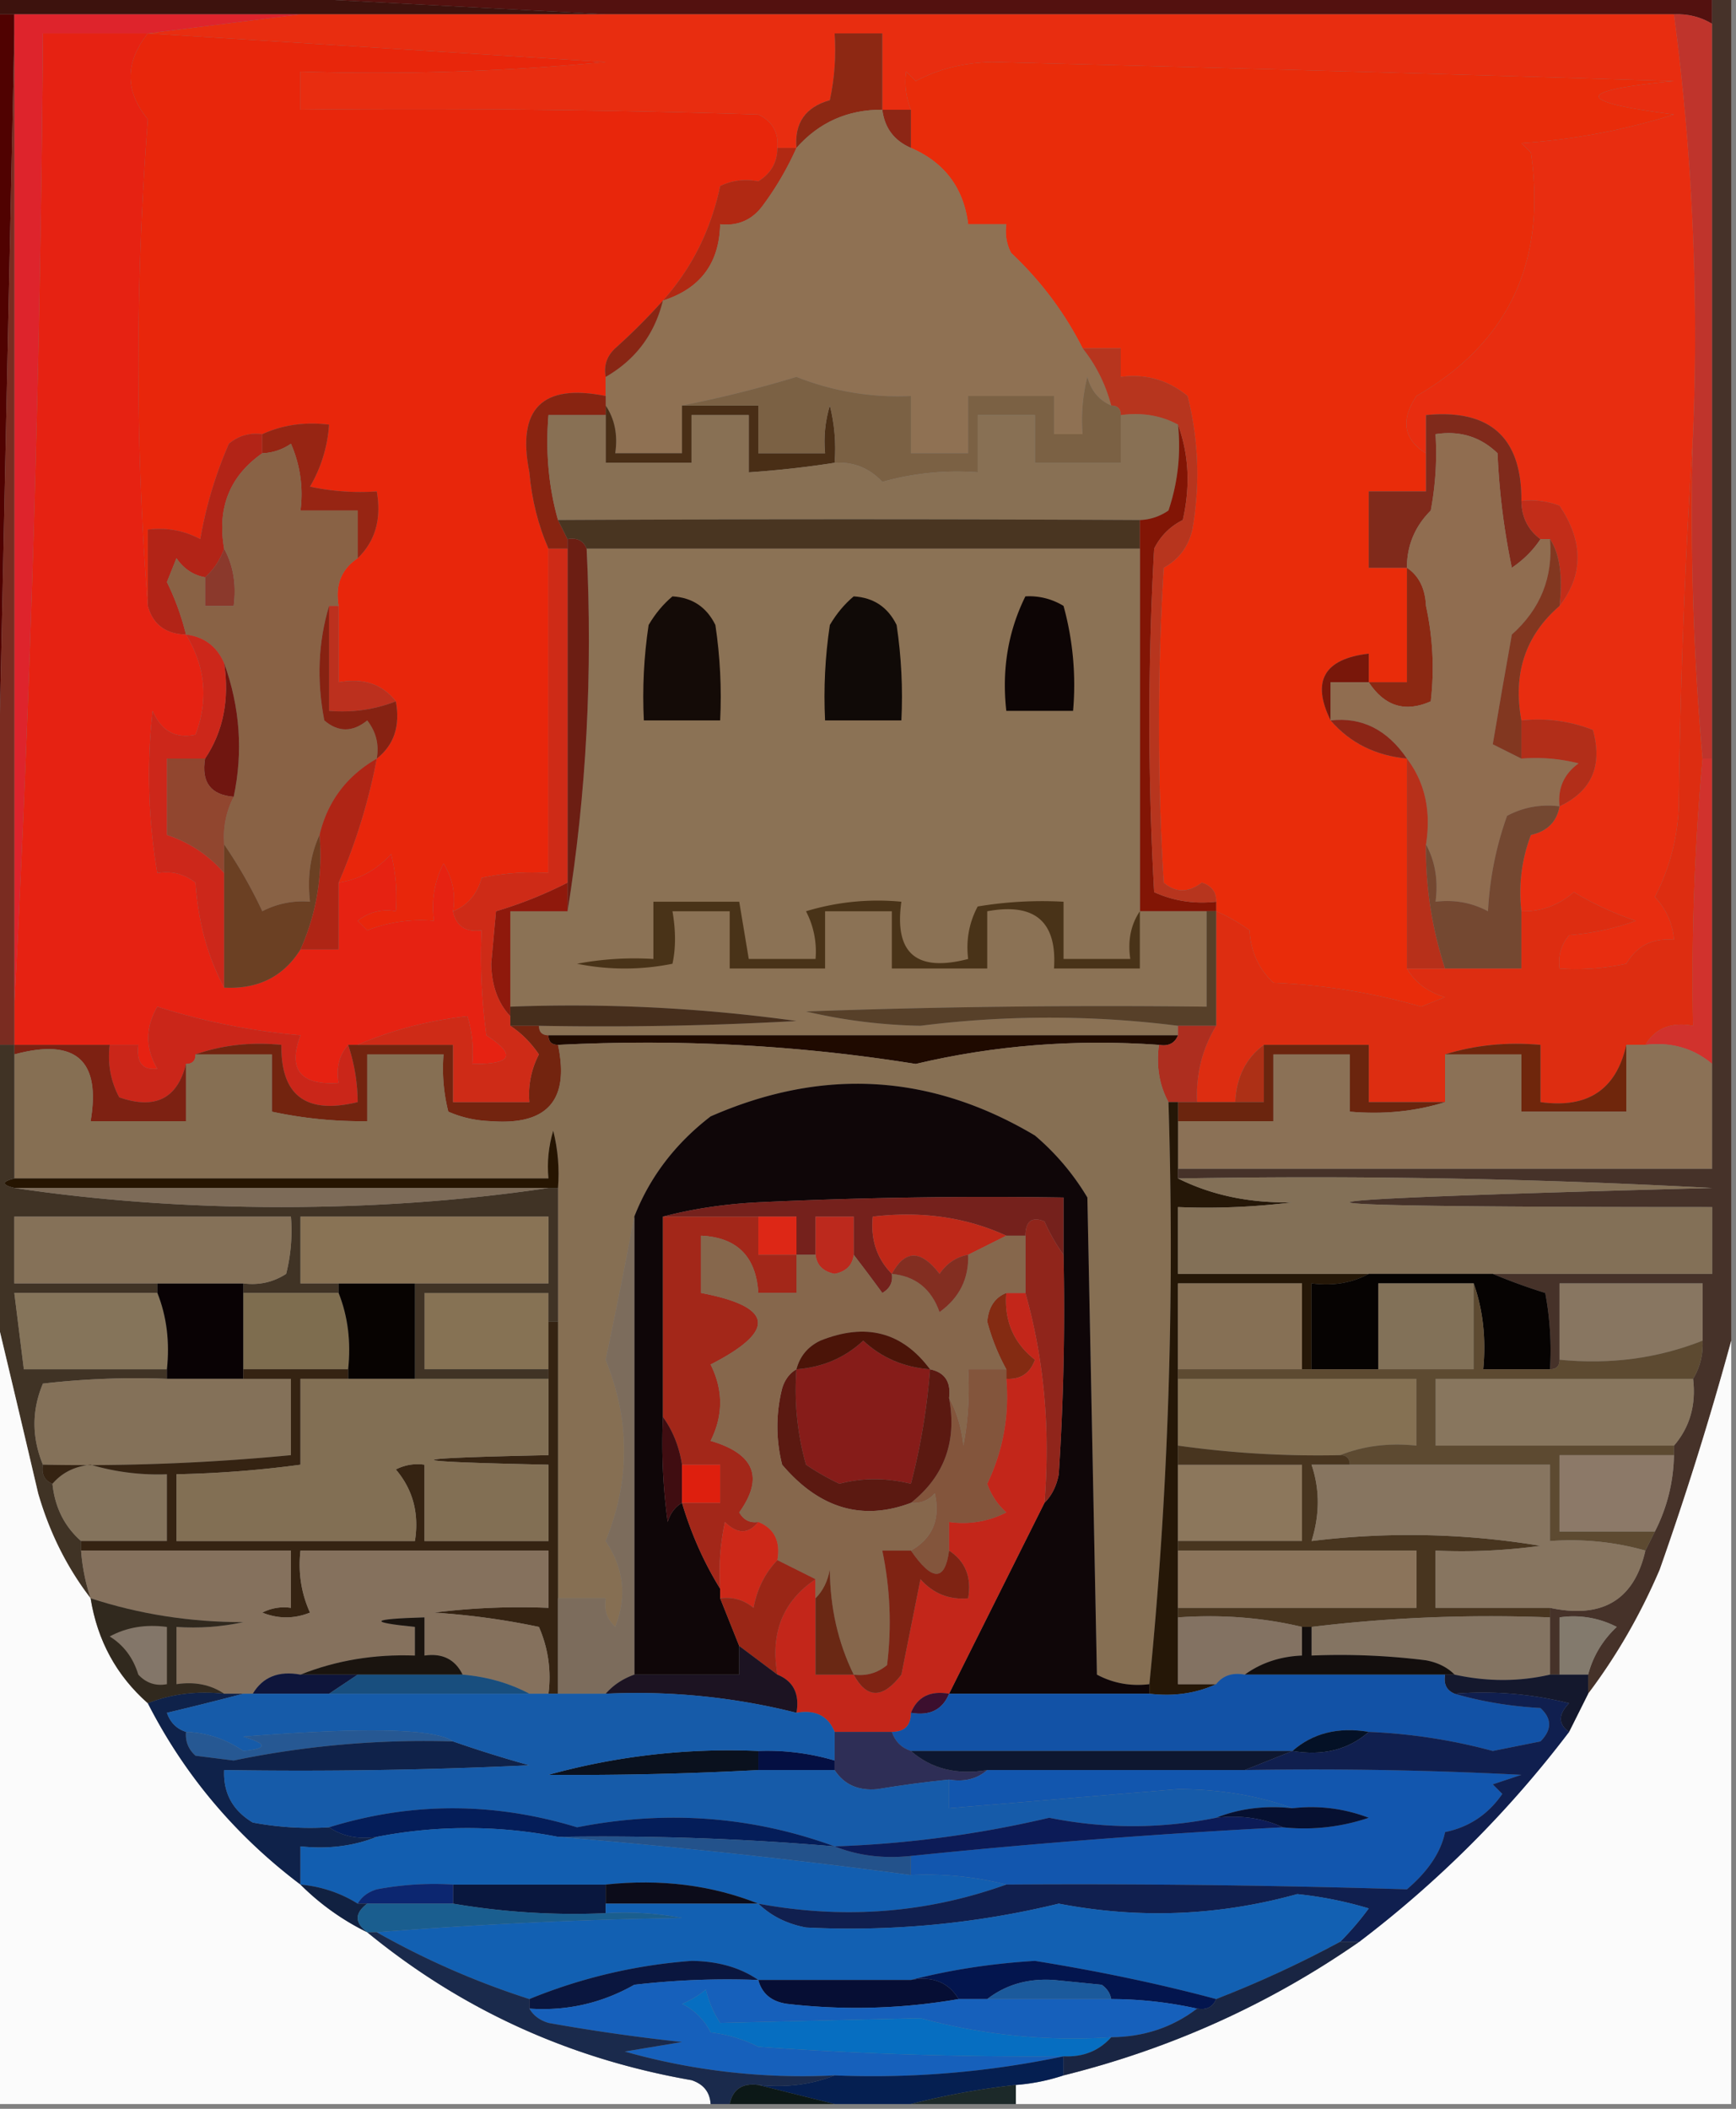 <svg xmlns="http://www.w3.org/2000/svg" width="182" height="221" style="shape-rendering:geometricPrecision;text-rendering:geometricPrecision;image-rendering:optimizeQuality;fill-rule:evenodd;clip-rule:evenodd"><rect width="100%" height="100%" fill="#808080" stroke="none"/><path style="opacity:1" fill="#53110f" d="M25.5-.5h154v3c-1.208-.734-2.541-1.067-4-1h-112l-38-2z"/><path style="opacity:1" fill="#3d120d" d="M-.5-.5h26l38 2h-64v-2z"/><path style="opacity:1" fill="#bf342c" d="M175.5 1.5c1.459-.067 2.792.266 4 1v77h-1c-.995-11.154-1.328-22.488-1-34 .595-14.84-.072-29.507-2-44z"/><path style="opacity:1" fill="#e92c0a" d="M149.5 47.5v4h-6v8h4v12h-4v-3c-4.691.544-6.024 2.877-4 7 2.027 2.347 4.694 3.68 8 4v22c.835 1.443 2.168 2.443 4 3l-2.5 1a65.16 65.16 0 0 0-15.5-2.5c-1.546-1.44-2.379-3.273-2.5-5.5a18.489 18.489 0 0 0-3.5-2v-1c.03-.997-.47-1.664-1.5-2-1.416 1.073-2.75 1.073-4 0-.667-11-.667-22 0-33 1.585-.876 2.585-2.21 3-4a33.225 33.225 0 0 0-.5-14c-2.023-1.673-4.356-2.34-7-2v-3h-4c-1.874-3.72-4.374-7.054-7.5-10a4.934 4.934 0 0 1-.5-3h-4c-.475-3.809-2.475-6.475-6-8v-4c-.528-1.347-.695-2.68-.5-4l1 1c2.383-1.266 5.05-1.932 8-2 23.833.589 47.666 1.255 71.5 2-10.511.994-10.511 2.16 0 3.5a68.4 68.4 0 0 1-16 3l1 1c1.655 11.43-2.345 19.93-12 25.5-1.685 2.548-1.352 4.548 1 6z"/><path style="opacity:1" fill="#e8260b" d="m15.5 3.5 48 3a256.876 256.876 0 0 1-32 1v4c16.004-.167 32.004 0 48 .5 1.473.71 2.14 1.876 2 3.5-.01 1.517-.677 2.684-2 3.5-1.45-.263-2.784-.096-4 .5-.97 4.607-2.97 8.607-6 12a64.014 64.014 0 0 1-5 5c-.886.825-1.219 1.825-1 3v2c-6.666-1.333-9.333 1.333-8 8 .247 2.85.913 5.516 2 8v34a24.939 24.939 0 0 0-7 .5c-.474 1.729-1.474 2.895-3 3.5.285-1.788-.048-3.455-1-5a9.864 9.864 0 0 0-1 6 15.42 15.42 0 0 0-7 1l-1-1c1.189-.929 2.522-1.262 4-1a18.436 18.436 0 0 0-.5-6c-1.488 1.66-3.321 2.66-5.5 3a62.038 62.038 0 0 0 4-13c1.808-1.418 2.475-3.418 2-6-1.418-1.808-3.418-2.475-6-2v-8c-.38-2.198.287-3.865 2-5 1.843-1.779 2.51-4.112 2-7a24.939 24.939 0 0 1-7-.5 14.826 14.826 0 0 0 2-6.5c-2.56-.302-4.893.032-7 1-1.322-.17-2.489.163-3.5 1a43.25 43.25 0 0 0-3 10c-1.7-.906-3.533-1.24-5.5-1v8c-1.325-16.872-1.325-33.872 0-51-2.42-2.943-2.42-5.943 0-9z"/><path style="opacity:1" fill="#e82d10" d="M31.5 1.5h144c1.928 14.493 2.595 29.16 2 44a752.525 752.525 0 0 0-1.5 39 22.356 22.356 0 0 1-2.5 9.5c1.207 1.3 1.874 2.8 2 4.5-2.216-.225-3.883.608-5 2.5-2.31.497-4.643.663-7 .5-.17-1.322.163-2.489 1-3.5 2.4-.186 4.734-.686 7-1.5a33.28 33.28 0 0 1-6.5-3c-1.597 1.385-3.43 2.051-5.5 2a16.874 16.874 0 0 1 1-8c1.713-.38 2.713-1.38 3-3 3.368-1.58 4.535-4.246 3.5-8-2.381-.935-4.881-1.268-7.5-1-.913-4.91.421-8.91 4-12 2.516-3.254 2.516-6.754 0-10.5a8.435 8.435 0 0 0-4-.5c.045-6.656-3.288-9.656-10-9v4c-2.352-1.452-2.685-3.452-1-6 9.655-5.57 13.655-14.07 12-25.5l-1-1a68.4 68.4 0 0 0 16-3c-10.511-1.34-10.511-2.506 0-3.5-23.834-.745-47.667-1.411-71.5-2-2.95.068-5.617.734-8 2l-1-1c-.195 1.32-.028 2.653.5 4h-3v-8h-5a24.939 24.939 0 0 1-.5 7c-2.556.72-3.723 2.386-3.5 5h-2c.14-1.624-.527-2.79-2-3.5-15.996-.5-31.996-.667-48-.5v-4a256.876 256.876 0 0 0 32-1l-48-3 16-2z"/><path style="opacity:1" fill="#8d2813" d="M92.5 11.5c-3.624-.018-6.624 1.316-9 4-.223-2.614.944-4.28 3.5-5 .497-2.31.663-4.643.5-7h5v8z"/><path style="opacity:1" fill="#8d2615" d="M92.5 11.5h3v4c-1.762-.762-2.762-2.096-3-4z"/><path style="opacity:1" fill="#b12913" d="M81.5 15.5h2a31.904 31.904 0 0 1-3.5 6c-1.11 1.537-2.61 2.203-4.5 2-.088 4.09-2.088 6.756-6 8 3.03-3.393 5.03-7.393 6-12 1.216-.596 2.55-.763 4-.5 1.323-.816 1.99-1.983 2-3.5z"/><path style="opacity:1" fill="#500201" d="M-.5 1.5h2v2l-2 95v-97z"/><path style="opacity:1" fill="#8f7153" d="M92.5 11.5c.238 1.904 1.238 3.238 3 4 3.525 1.525 5.525 4.191 6 8h4a4.934 4.934 0 0 0 .5 3c3.126 2.946 5.626 6.28 7.5 10 1.404 1.755 2.404 3.755 3 6-1.29-.558-2.123-1.558-2.5-3a18.452 18.452 0 0 0-.5 6h-3v-4h-9v6h-6v-6a28.689 28.689 0 0 1-12-2 121.566 121.566 0 0 1-12 3v5h-7c.284-1.915-.049-3.581-1-5v-3c3.13-1.8 5.13-4.466 6-8 3.912-1.244 5.912-3.91 6-8 1.89.203 3.39-.463 4.5-2a31.904 31.904 0 0 0 3.5-6c2.376-2.684 5.376-4.018 9-4z"/><path style="opacity:1" fill="#892614" d="M69.5 31.5c-.87 3.534-2.87 6.2-6 8-.219-1.175.114-2.175 1-3a64.014 64.014 0 0 0 5-5z"/><path style="opacity:1" fill="#492e16" d="M63.5 42.5c.951 1.419 1.284 3.085 1 5h7v-5h8v5h7c-.16-1.7.007-3.366.5-5 .496 1.973.662 3.973.5 6-2.982.463-5.982.796-9 1v-6h-6v5h-9v-6z"/><path style="opacity:1" fill="#de242c" d="M1.5 1.5h30l-16 2h-11c-.25 34.34-1.25 68.34-3 102V1.5z"/><path style="opacity:1" fill="#882411" d="M63.5 41.5v2h-6c-.315 3.871.018 7.538 1 11l1 2v1h-2c-1.087-2.484-1.753-5.15-2-8-1.333-6.667 1.334-9.333 8-8z"/><path style="opacity:1" fill="#7b6144" d="M116.5 42.5c.667 0 1 .333 1 1v5h-9v-5h-6v6a28.818 28.818 0 0 0-10 1c-1.35-1.45-3.016-2.117-5-2a18.436 18.436 0 0 0-.5-6c-.493 1.634-.66 3.3-.5 5h-7v-5h-8a121.566 121.566 0 0 0 12-3 28.689 28.689 0 0 0 12 2v6h6v-6h9v4h3a18.452 18.452 0 0 1 .5-6c.377 1.442 1.21 2.442 2.5 3z"/><path style="opacity:1" fill="#972513" d="M37.5 58.5v-5h-6a13.117 13.117 0 0 0-1-7 5.576 5.576 0 0 1-3 1v-2c2.107-.968 4.44-1.302 7-1a14.826 14.826 0 0 1-2 6.5c2.31.497 4.643.663 7 .5.51 2.888-.157 5.221-2 7z"/><path style="opacity:1" fill="#887054" d="M63.5 43.5v5h9v-5h6v6c3.018-.204 6.018-.537 9-1 1.984-.117 3.65.55 5 2a28.818 28.818 0 0 1 10-1v-6h6v5h9v-5c2.235-.295 4.235.039 6 1a21.128 21.128 0 0 1-1 9 5.577 5.577 0 0 1-3 1 6003.57 6003.57 0 0 0-61 0c-.982-3.462-1.315-7.129-1-11h6z"/><path style="opacity:1" fill="#493521" d="M119.5 54.5v3h-58c-.342-.838-1.008-1.172-2-1l-1-2a6003.57 6003.57 0 0 1 61 0z"/><path style="opacity:1" fill="#b22417" d="M27.5 45.5v2c-3.417 2.391-4.75 5.725-4 10-.432 1.21-1.099 2.21-2 3-1.235-.221-2.235-.888-3-2l-1 2.5a27.217 27.217 0 0 1 2 5.5c-2.132-.054-3.465-1.054-4-3v-8c1.967-.24 3.8.094 5.5 1a43.25 43.25 0 0 1 3-10c1.011-.837 2.178-1.17 3.5-1z"/><path style="opacity:1" fill="#802a1b" d="M159.5 52.5c.027 1.7.694 3.033 2 4-.765 1.16-1.765 2.16-3 3a74.091 74.091 0 0 1-1.5-12c-1.789-1.729-3.956-2.396-6.5-2a32.462 32.462 0 0 1-.5 8c-1.669 1.67-2.502 3.67-2.5 6h-4v-8h6v-8c6.712-.656 10.045 2.344 10 9z"/><path style="opacity:1" fill="#c22d19" d="M159.5 52.5a8.435 8.435 0 0 1 4 .5c2.516 3.746 2.516 7.246 0 10.5.343-3.153.01-5.487-1-7h-1c-1.306-.967-1.973-2.3-2-4z"/><path style="opacity:1" fill="#8b392c" d="M23.5 57.5c.961 1.765 1.295 3.765 1 6h-3v-3c.901-.79 1.568-1.79 2-3z"/><path style="opacity:1" fill="#896245" d="M37.5 58.5c-1.713 1.135-2.38 2.802-2 5h-1c-1.145 3.811-1.312 7.811-.5 12 1.458 1.247 2.958 1.247 4.5 0 .929 1.189 1.262 2.522 1 4-3.172 1.832-5.172 4.5-6 8-.968 2.107-1.302 4.44-1 7a9.106 9.106 0 0 0-5 1 49.478 49.478 0 0 0-4-7c-.134-1.791.2-3.458 1-5 .997-4.713.663-9.38-1-14-.762-1.762-2.096-2.762-4-3a27.217 27.217 0 0 0-2-5.5l1-2.5c.765 1.112 1.765 1.779 3 2v3h3c.295-2.235-.039-4.235-1-6-.75-4.275.583-7.609 4-10a5.576 5.576 0 0 0 3-1 13.117 13.117 0 0 1 1 7h6v5z"/><path style="opacity:1" fill="#821505" d="M123.5 44.5c1.141 3.14 1.308 6.473.5 10a6.544 6.544 0 0 0-3 3c-.667 12-.667 24 0 36 2.041.923 4.208 1.256 6.5 1v1h-8v-41a5.577 5.577 0 0 0 3-1 21.128 21.128 0 0 0 1-9z"/><path style="opacity:1" fill="#b7351e" d="M113.5 36.5h4v3c2.644-.34 4.977.327 7 2a33.225 33.225 0 0 1 .5 14c-.415 1.79-1.415 3.124-3 4-.667 11-.667 22 0 33 1.25 1.073 2.584 1.073 4 0 1.03.336 1.53 1.003 1.5 2-2.292.256-4.459-.077-6.5-1-.667-12-.667-24 0-36a6.544 6.544 0 0 1 3-3c.808-3.527.641-6.86-.5-10-1.765-.961-3.765-1.295-6-1 0-.667-.333-1-1-1-.596-2.245-1.596-4.245-3-6z"/><path style="opacity:1" fill="#8c2812" d="M147.5 59.5c1.248.834 1.915 2.167 2 4 .724 3.328.89 6.66.5 10-2.675 1.188-4.841.522-6.5-2h4v-12z"/><path style="opacity:1" fill="#79170a" d="M143.5 71.5h-4v4c-2.024-4.123-.691-6.456 4-7v3z"/><path style="opacity:1" fill="#e62212" d="M15.5 3.5c-2.42 3.057-2.42 6.057 0 9-1.325 17.128-1.325 34.128 0 51 .535 1.946 1.868 2.946 4 3 2.043 3.337 2.376 6.837 1 10.5-2.094.445-3.594-.388-4.5-2.5a61.095 61.095 0 0 0 .5 17c1.478-.262 2.811.071 4 1 .273 4.095 1.273 7.762 3 11 3.552.188 6.219-1.145 8-4h4v-7c2.179-.34 4.012-1.34 5.5-3 .495 1.973.662 3.973.5 6-1.478-.262-2.811.071-4 1l1 1a15.42 15.42 0 0 1 7-1 9.864 9.864 0 0 1 1-6c.952 1.545 1.285 3.212 1 5 .321 1.548 1.321 2.215 3 2a60.94 60.94 0 0 0 .5 11c3.2 2.058 2.7 3.058-1.5 3a12.935 12.935 0 0 0-.5-5c-4.08.457-7.914 1.457-11.5 3h-1c-.934 1.068-1.268 2.401-1 4-4.02.256-5.354-1.41-4-5-5.19-.451-10.19-1.451-15-3-1.27 2.195-1.27 4.361 0 6.5-1.561.188-2.228-.645-2-2.5h-13v-4c1.75-33.66 2.75-67.66 3-102h11z"/><path style="opacity:1" fill="#bc301e" d="M34.5 63.5h1v8c2.582-.475 4.582.192 6 2-2.217.869-4.55 1.202-7 1v-11z"/><path style="opacity:1" fill="#872212" d="M34.5 63.5v11c2.45.202 4.783-.131 7-1 .475 2.582-.192 4.582-2 6 .262-1.478-.071-2.811-1-4-1.542 1.247-3.042 1.247-4.5 0-.812-4.189-.645-8.189.5-12z"/><path style="opacity:1" fill="#906d50" d="M161.5 56.5h1c.339 3.99-.995 7.324-4 10-.697 3.877-1.364 7.71-2 11.5l3 1.5a18.437 18.437 0 0 1 6 .5c-1.537 1.11-2.203 2.61-2 4.5-1.967-.24-3.801.094-5.5 1a34.784 34.784 0 0 0-2 10c-1.699-.906-3.533-1.24-5.5-1 .295-2.235-.039-4.235-1-6 .555-3.512-.112-6.512-2-9-2.071-3.037-4.737-4.37-8-4v-4h4c1.659 2.522 3.825 3.188 6.5 2 .39-3.34.224-6.672-.5-10-.085-1.833-.752-3.166-2-4-.002-2.33.831-4.33 2.5-6 .497-2.646.664-5.313.5-8 2.544-.396 4.711.271 6.5 2 .173 4.04.673 8.04 1.5 12 1.235-.84 2.235-1.84 3-3z"/><path style="opacity:1" fill="#823720" d="M163.5 63.5c-3.579 3.09-4.913 7.09-4 12v4l-3-1.5c.636-3.79 1.303-7.623 2-11.5 3.005-2.676 4.339-6.01 4-10 1.01 1.513 1.343 3.847 1 7z"/><path style="opacity:1" fill="#b22e19" d="M159.5 75.5c2.619-.268 5.119.065 7.5 1 1.035 3.754-.132 6.42-3.5 8-.203-1.89.463-3.39 2-4.5a18.437 18.437 0 0 0-6-.5v-4z"/><path style="opacity:1" fill="#8c2516" d="M147.5 79.5c-3.306-.32-5.973-1.653-8-4 3.263-.37 5.929.963 8 4z"/><path style="opacity:1" fill="#701610" d="M23.5 69.5c1.663 4.62 1.997 9.287 1 14-2.412-.194-3.412-1.527-3-4 1.902-2.837 2.569-6.17 2-10z"/><path style="opacity:1" fill="#8b7255" d="M61.5 57.5h58v38h7v10c-14.004-.167-28.004 0-42 .5a57.035 57.035 0 0 0 12 1.5 107.568 107.568 0 0 1 27 0v1h-66c-.667 0-1-.333-1-1 9.006.166 18.006 0 27-.5a171.09 171.09 0 0 0-30-1.5v-10h6c1.98-12.29 2.647-24.956 2-38z"/><path style="opacity:1" fill="#100a07" d="M89.5 62.5c2.082.124 3.582 1.124 4.5 3 .498 3.317.665 6.65.5 10h-8c-.165-3.35.002-6.683.5-10 .698-1.19 1.531-2.19 2.5-3z"/><path style="opacity:1" fill="#0d0505" d="M107.5 62.5a6.846 6.846 0 0 1 4 1 31.117 31.117 0 0 1 1 11h-7c-.484-4.327.182-8.327 2-12z"/><path style="opacity:1" fill="#140b07" d="M70.5 62.5c2.082.124 3.582 1.124 4.5 3 .498 3.317.665 6.65.5 10h-8c-.165-3.35.002-6.683.5-10 .698-1.19 1.531-2.19 2.5-3z"/><path style="opacity:1" fill="#6c1e13" d="M59.5 56.5c.992-.172 1.658.162 2 1 .647 13.044-.02 25.71-2 38v-39z"/><path style="opacity:1" fill="#91462f" d="M21.5 79.5c-.412 2.473.588 3.806 3 4-.8 1.542-1.134 3.209-1 5v3c-1.615-1.874-3.615-3.207-6-4v-8h4z"/><path style="opacity:1" fill="#d1322d" d="M178.5 79.5h1v32c-1.956-1.648-4.289-2.315-7-2 1.052-1.756 2.719-2.423 5-2a251.237 251.237 0 0 1 1-28z"/><path style="opacity:1" fill="#cc271a" d="M19.5 66.5c1.904.238 3.238 1.238 4 3 .569 3.83-.098 7.163-2 10h-4v8c2.385.793 4.385 2.126 6 4v12c-1.727-3.238-2.727-6.905-3-11-1.189-.929-2.522-1.262-4-1a61.095 61.095 0 0 1-.5-17c.906 2.112 2.406 2.945 4.5 2.5 1.376-3.663 1.043-7.163-1-10.5z"/><path style="opacity:1" fill="#b7301a" d="M147.5 79.5c1.888 2.488 2.555 5.488 2 9a40.266 40.266 0 0 0 2 13h-4v-22z"/><path style="opacity:1" fill="#7a2c21" d="M1.5 3.5v106h-2v-11l2-95z"/><path style="opacity:1" fill="#6b4023" d="M33.5 87.5c.35 4.242-.317 8.242-2 12-1.781 2.855-4.448 4.188-8 4v-15a49.478 49.478 0 0 1 4 7 9.106 9.106 0 0 1 5-1c-.302-2.56.032-4.893 1-7z"/><path style="opacity:1" fill="#af2515" d="M39.5 79.5a62.038 62.038 0 0 1-4 13v7h-4c1.683-3.758 2.35-7.758 2-12 .828-3.5 2.828-6.168 6-8z"/><path style="opacity:1" fill="#744831" d="M163.5 84.5c-.287 1.62-1.287 2.62-3 3a16.874 16.874 0 0 0-1 8v6h-8a40.266 40.266 0 0 1-2-13c.961 1.765 1.295 3.765 1 6 1.967-.24 3.801.094 5.5 1 .18-3.456.847-6.789 2-10 1.699-.906 3.533-1.24 5.5-1z"/><path style="opacity:1" fill="#8f190c" d="M59.5 92.5v3h-6v11c-1.287-1.371-1.953-3.205-2-5.5l.5-5.5a44.012 44.012 0 0 0 7.5-3z"/><path style="opacity:1" fill="#493318" d="M119.5 95.5v6h-9c.328-4.918-2.005-6.918-7-6v6h-10v-6h-7v6h-10v-6h-6c.354 2.041.354 3.874 0 5.5a25.238 25.238 0 0 1-10 0 32.462 32.462 0 0 1 8-.5v-6h9l1 6h7a9.106 9.106 0 0 0-1-5 25.87 25.87 0 0 1 10-1c-.765 5.406 1.569 7.406 7 6-.239-1.967.094-3.8 1-5.5a40.939 40.939 0 0 1 9-.5v6h7c-.284-1.915.049-3.581 1-5z"/><path style="opacity:1" fill="#462e1c" d="M53.5 105.5a171.09 171.09 0 0 1 30 1.5c-8.994.5-17.994.666-27 .5h-3v-2z"/><path style="opacity:1" fill="#dd2d11" d="M177.5 45.5c-.328 11.512.005 22.846 1 34a251.237 251.237 0 0 0-1 28c-2.281-.423-3.948.244-5 2h-2c-1.051 4.693-4.051 6.693-9 6v-6c-3.542-.313-6.875.021-10 1v5h-8v-6h-11c-1.879 1.395-2.879 3.395-3 6h-4c-.135-2.917.532-5.584 2-8v-12a18.489 18.489 0 0 1 3.5 2c.121 2.227.954 4.06 2.5 5.5a65.16 65.16 0 0 1 15.5 2.5l2.5-1c-1.832-.557-3.165-1.557-4-3h12v-6c2.07.051 3.903-.615 5.5-2a33.28 33.28 0 0 0 6.5 3 26.708 26.708 0 0 1-7 1.5c-.837 1.011-1.17 2.178-1 3.5 2.357.163 4.69-.003 7-.5 1.117-1.892 2.784-2.725 5-2.5-.126-1.7-.793-3.2-2-4.5a22.356 22.356 0 0 0 2.5-9.5 752.525 752.525 0 0 1 1.5-39z"/><path style="opacity:1" fill="#574029" d="M126.5 95.5h1v12h-4a107.568 107.568 0 0 0-27 0 57.035 57.035 0 0 1-12-1.5c13.996-.5 27.996-.667 42-.5v-10z"/><path style="opacity:1" fill="#ca2619" d="M36.5 109.5a19.24 19.24 0 0 1 1 6c-5.407 1.32-8.074-.68-8-6-3.213-.31-6.213.023-9 1 0 .667-.333 1-1 1-.905 3.644-3.238 4.811-7 3.5-.906-1.699-1.24-3.533-1-5.5h3c-.228 1.855.439 2.688 2 2.5-1.27-2.139-1.27-4.305 0-6.5 4.81 1.549 9.81 2.549 15 3-1.354 3.59-.02 5.256 4 5-.268-1.599.066-2.932 1-4z"/><path style="opacity:1" fill="#1f0a00" d="M57.5 108.5h66c-.342.838-1.008 1.172-2 1-8.77-.618-17.27.048-25.5 2-12.25-1.968-24.75-2.635-37.5-2-.667 0-1-.333-1-1z"/><path style="opacity:1" fill="#ad3016" d="M132.5 109.5v6h-3c.121-2.605 1.121-4.605 3-6z"/><path style="opacity:1" fill="#73240f" d="M53.5 107.5h3c0 .667.333 1 1 1 0 .667.333 1 1 1 1.225 5.775-1.108 8.441-7 8-1.6-.051-3.1-.384-4.5-1a18.437 18.437 0 0 1-.5-6h-8v7a44.87 44.87 0 0 1-10-1v-6h-8c2.787-.977 5.787-1.31 9-1-.074 5.32 2.593 7.32 8 6a19.24 19.24 0 0 0-1-6h11v6h8a9.107 9.107 0 0 1 1-5c-.84-1.235-1.84-2.235-3-3z"/><path style="opacity:1" fill="#ce2b17" d="M57.5 57.5h2v35a44.012 44.012 0 0 1-7.5 3l-.5 5.5c.047 2.295.713 4.129 2 5.5v1c1.16.765 2.16 1.765 3 3a9.107 9.107 0 0 0-1 5h-8v-6h-10c3.586-1.543 7.42-2.543 11.5-3 .493 1.634.66 3.301.5 5 4.2.058 4.7-.942 1.5-3a60.94 60.94 0 0 1-.5-11c-1.679.215-2.679-.452-3-2 1.526-.605 2.526-1.771 3-3.5a24.939 24.939 0 0 1 7-.5v-34z"/><path style="opacity:1" fill="#ae2e1f" d="M123.5 107.5h4c-1.468 2.416-2.135 5.083-2 8h-3c-.961-1.765-1.295-3.765-1-6 .992.172 1.658-.162 2-1v-1z"/><path style="opacity:1" fill="#7d2112" d="M1.5 110.5v-1h10c-.24 1.967.094 3.801 1 5.5 3.762 1.311 6.095.144 7-3.5v6h-10c1.094-6.405-1.573-8.738-8-7z"/><path style="opacity:1" fill="#6b250e" d="M132.5 109.5h11v6h8c-3.125.979-6.458 1.313-10 1v-6h-8v7h-10v-2h9v-6z"/><path style="opacity:1" fill="#6f260c" d="M151.5 110.5c3.125-.979 6.458-1.313 10-1v6c4.949.693 7.949-1.307 9-6v7h-11v-6h-8z"/><path style="opacity:1" fill="#8b7156" d="M170.5 109.5h2c2.711-.315 5.044.352 7 2v11h-56v-5h10v-7h8v6c3.542.313 6.875-.021 10-1v-5h8v6h11v-7z"/><path style="opacity:1" fill="#866f53" d="M58.5 109.5c12.75-.635 25.25.032 37.5 2 8.23-1.952 16.73-2.618 25.5-2-.295 2.235.039 4.235 1 6 .655 20.694-.012 41.027-2 61-1.967.239-3.801-.094-5.5-1l-1-50a25.893 25.893 0 0 0-5.5-6.5c-10.91-6.488-22.243-7.155-34-2-3.71 2.855-6.377 6.355-8 10.5a621.353 621.353 0 0 1-3 15c2.58 6.362 2.58 12.695 0 19 1.92 2.865 2.253 5.865 1 9-.886-.825-1.219-1.825-1-3h-5v-43a18.437 18.437 0 0 0-.5-6 12.935 12.935 0 0 0-.5 5h-56v-13c6.427-1.738 9.094.595 8 7h10v-6c.667 0 1-.333 1-1h8v6a44.87 44.87 0 0 0 10 1v-7h8a18.437 18.437 0 0 0 .5 6c1.4.616 2.9.949 4.5 1 5.892.441 8.225-2.225 7-8z"/><path style="opacity:1" fill="#0f0608" d="M120.5 176.5v1h-21l10-20c.768-.763 1.268-1.763 1.5-3 .5-7.659.666-15.326.5-23v-6a511.93 511.93 0 0 0-32 .5c-3.525.179-6.859.679-10 1.5v21a60.94 60.94 0 0 0 .5 11c.278-.916.778-1.582 1.5-2 .962 3.239 2.295 6.239 4 9v1l2 5v3h-11v-48c1.623-4.145 4.29-7.645 8-10.5 11.757-5.155 23.09-4.488 34 2a25.893 25.893 0 0 1 5.5 6.5l1 50c1.699.906 3.533 1.239 5.5 1z"/><path style="opacity:1" fill="#251707" d="M122.5 115.5h1v8c3.544 1.768 7.544 2.602 12 2.5a72.367 72.367 0 0 1-12 .5v7h20c-1.765.961-3.765 1.295-6 1v9h-1v-9h-13v42h4c-2.107.968-4.441 1.302-7 1v-1c1.988-19.973 2.655-40.306 2-61z"/><path style="opacity:1" fill="#261501" d="M58.5 124.5h-57c-1.333-.333-1.333-.667 0-1h56c-.16-1.699.007-3.366.5-5 .495 1.973.662 3.973.5 6z"/><path style="opacity:1" fill="#75211c" d="M111.5 131.5a19.602 19.602 0 0 1-2-3.5c-1.316-.528-1.983-.028-2 1.5h-2c-4.215-1.936-8.881-2.603-14-2-.24 2.398.426 4.398 2 6 .13.876-.203 1.543-1 2a171.832 171.832 0 0 0-3-4v-4h-4v4h-2v-4h-14c3.141-.821 6.475-1.321 10-1.5a511.93 511.93 0 0 1 32-.5v6z"/><path style="opacity:1" fill="#dd2716" d="M79.5 127.5h4v4h-4v-4z"/><path style="opacity:1" fill="#c02818" d="m105.5 129.5-4 2c-1.235.221-2.235.888-3 2-1.954-2.547-3.621-2.547-5 0-1.574-1.602-2.24-3.602-2-6 5.119-.603 9.785.064 14 2z"/><path style="opacity:1" fill="#463229" d="M179.5-.5h2v141a346.452 346.452 0 0 1-7.5 24c-2.022 4.723-4.522 9.057-7.5 13v-2c.506-1.929 1.506-3.595 3-5a9.86 9.86 0 0 0-6-1v6h-1v-7c5.493 1.172 8.826-.828 10-6l1-2c1.274-2.493 1.94-5.159 2-8v-1c1.663-1.938 2.329-4.272 2-7 .734-1.208 1.067-2.541 1-4v-6h-15v8c0 .667-.333 1-1 1a32.462 32.462 0 0 0-.5-8 61.16 61.16 0 0 1-5.5-2h23v-7c-50.649-.001-50.649-.667 0-2a784.569 784.569 0 0 0-56-1v-1h56V-.5z"/><path style="opacity:1" fill="#bc291d" d="M89.5 131.5c-.12 1.086-.787 1.753-2 2-1.213-.247-1.88-.914-2-2v-4h4v4z"/><path style="opacity:1" fill="#837057" d="M123.5 123.5c18.679-.333 37.345 0 56 1-50.649 1.333-50.649 1.999 0 2v7h-56v-7a72.367 72.367 0 0 0 12-.5c-4.456.102-8.456-.732-12-2.5z"/><path style="opacity:1" fill="#90251b" d="M111.5 131.5c.166 7.674 0 15.341-.5 23-.232 1.237-.732 2.237-1.5 3 .63-7.743-.037-15.076-2-22v-6c.017-1.528.684-2.028 2-1.5a19.602 19.602 0 0 0 2 3.5z"/><path style="opacity:1" fill="#867254" d="M57.5 138.5v5h-13v-8h13v3z"/><path style="opacity:1" fill="#060302" d="M143.5 133.5h13a61.16 61.16 0 0 0 5.5 2c.497 2.646.664 5.313.5 8h-7c.31-3.213-.023-6.213-1-9h-10v9h-7v-9c2.235.295 4.235-.039 6-1z"/><path style="opacity:1" fill="#827158" d="M154.5 134.5v9h-10v-9h10z"/><path style="opacity:1" fill="#887661" d="M178.5 140.5c-4.693 1.86-9.693 2.526-15 2v-8h15v6z"/><path style="opacity:1" fill="#403325" d="M-.5 109.5h2v14c-1.333.333-1.333.667 0 1 8.975 1.332 18.309 1.998 28 2 9.691-.002 19.025-.668 28-2h1v14h-1v-3h-13v8h13v1h-14v-10h14v-7h-26v7h4v1h-10v-1c1.644.214 3.144-.12 4.5-1 .495-1.973.662-3.973.5-6h-29v7h15v1h-15l1 8h15v1a84.9 84.9 0 0 0-13 .5c-1.179 2.796-1.179 5.629 0 8.5-.172.992.162 1.658 1 2 .255 2.467 1.255 4.467 3 6v1a20.675 20.675 0 0 0 1 5c-2.479-3.22-4.312-6.887-5.5-11a3737.459 3737.459 0 0 0-4.5-19v-28z"/><path style="opacity:1" fill="#7e6d4f" d="M25.5 135.5h10c.973 2.448 1.306 5.115 1 8h-11v-8z"/><path style="opacity:1" fill="#85745a" d="M16.5 135.5c.973 2.448 1.306 5.115 1 8h-15l-1-8h15z"/><path style="opacity:1" fill="#070301" d="M35.5 135.5v-1h8v10h-7v-1c.306-2.885-.027-5.552-1-8z"/><path style="opacity:1" fill="#090204" d="M16.5 135.5v-1h9v10h-8v-1c.306-2.885-.027-5.552-1-8z"/><path style="opacity:1" fill="#857158" d="M25.5 134.5h-24v-7h29a18.437 18.437 0 0 1-.5 6c-1.356.88-2.856 1.214-4.5 1z"/><path style="opacity:1" fill="#897355" d="M43.5 134.5h-12v-7h26v7h-14z"/><path style="opacity:1" fill="#7d6b58" d="M1.5 124.5h56c-8.975 1.332-18.309 1.998-28 2-9.691-.002-19.025-.668-28-2z"/><path style="opacity:1" fill="#842b12" d="M105.5 135.5c-.238 2.908.762 5.242 3 7-.505 1.419-1.505 2.085-3 2v-1a22.18 22.18 0 0 1-2-5c.14-1.53.807-2.53 2-3z"/><path style="opacity:1" fill="#867055" d="M136.5 143.5h-13v-9h13v9z"/><path style="opacity:1" fill="#a32719" d="M69.5 127.5h10v4h4v4h-4c-.235-3.824-2.235-5.824-6-6v6c7.604 1.45 7.937 3.95 1 7.5 1.333 2.667 1.333 5.333 0 8 4.609 1.353 5.609 3.853 3 7.5.457.798 1.124 1.131 2 1-1.042 1.291-2.208 1.291-3.5 0a24.939 24.939 0 0 0-.5 7c-1.705-2.761-3.038-5.761-4-9h4v-4h-4c-.296-1.903-.963-3.57-2-5v-21z"/><path style="opacity:1" fill="#861c19" d="M97.5 143.5a67.556 67.556 0 0 1-2 12c-2.606-.636-5.106-.636-7.5 0a26.598 26.598 0 0 1-3.5-2 28.819 28.819 0 0 1-1-10c2.74-.207 5.073-1.207 7-3 1.927 1.793 4.26 2.793 7 3z"/><path style="opacity:1" fill="#88765e" d="M177.5 144.5c.329 2.728-.337 5.062-2 7h-25v-7h27z"/><path style="opacity:1" fill="#847159" d="M17.5 144.5h13v8a225.098 225.098 0 0 1-26 1c-1.179-2.871-1.179-5.704 0-8.5a84.9 84.9 0 0 1 13-.5z"/><path style="opacity:1" fill="#857153" d="M123.5 144.5h25v7c-2.885-.306-5.552.027-8 1-5.703.125-11.37-.208-17-1v-7z"/><path style="opacity:1" fill="#5d4a31" d="M154.5 134.5c.977 2.787 1.31 5.787 1 9h7c.667 0 1-.333 1-1 5.307.526 10.307-.14 15-2 .067 1.459-.266 2.792-1 4h-27v7h25v1h-12v8h10l-1 2c-3.228-.914-6.561-1.247-10-1v-8h-21c0-.667-.333-1-1-1 2.448-.973 5.115-1.306 8-1v-7h-25v-1h31v-9z"/><path style="opacity:1" fill="#83553c" d="M105.5 143.5v1c.328 3.854-.338 7.521-2 11a7.293 7.293 0 0 0 2 3 9.86 9.86 0 0 1-6 1v3c-.429 3.247-1.762 3.247-4 0 2.272-1.297 3.105-3.297 2.5-6-.67.752-1.504 1.086-2.5 1 3.508-2.783 4.842-6.449 4-11 .802 1.452 1.302 3.118 1.5 5 .497-2.646.664-5.313.5-8h4z"/><path style="opacity:1" fill="#84735c" d="M8.5 161.5c-1.745-1.533-2.745-3.533-3-6 .996-1.165 2.33-1.832 4-2a24.838 24.838 0 0 0 8 1v7h-9z"/><path style="opacity:1" fill="#8c775c" d="M123.5 153.5h13v8h-13v-8z"/><path style="opacity:1" fill="#400d11" d="M69.5 148.5c1.037 1.43 1.704 3.097 2 5v4c-.722.418-1.222 1.084-1.5 2a60.94 60.94 0 0 1-.5-11z"/><path style="opacity:1" fill="#5b1911" d="M83.5 143.5a28.819 28.819 0 0 0 1 10 26.598 26.598 0 0 0 3.5 2c2.394-.636 4.894-.636 7.5 0a67.556 67.556 0 0 0 2-12c1.548.321 2.215 1.321 2 3 .842 4.551-.492 8.217-4 11-5.103 1.923-9.603.589-13.5-4a16.25 16.25 0 0 1 0-8c.278-.916.778-1.582 1.5-2z"/><path style="opacity:1" fill="#de1f0e" d="M71.5 153.5h4v4h-4v-4z"/><path style="opacity:1" fill="#8c7968" d="M175.5 152.5c-.06 2.841-.726 5.507-2 8h-10v-8h12z"/><path style="opacity:1" fill="#fbfbfb" d="M181.5 140.5v80h-75v-2a20.69 20.69 0 0 0 5-1c11.274-2.807 21.607-7.474 31-14a114.61 114.61 0 0 0 22-22l2-4c2.978-3.943 5.478-8.277 7.5-13a346.452 346.452 0 0 0 7.5-24z"/><path style="opacity:1" fill="#352312" d="M57.5 138.5h1v39h-1a13.118 13.118 0 0 0-1-7 77.005 77.005 0 0 0-11-1.5 72.368 72.368 0 0 1 12-.5v-6h-26c-.256 2.292.077 4.459 1 6.5-1.667.667-3.333.667-5 0a4.934 4.934 0 0 1 3-.5v-6h-22v-1h9v-7a24.838 24.838 0 0 1-8-1c-1.67.168-3.004.835-4 2-.838-.342-1.172-1.008-1-2 8.629.17 17.296-.163 26-1v-8h-5v-1h11v1h-5v9c-4.31.58-8.643.914-13 1v7h25c.458-2.894-.209-5.394-2-7.5a4.934 4.934 0 0 1 3-.5v8h13v-8c-16-.333-16-.667 0-1v-14z"/><path style="opacity:1" fill="#826f54" d="M36.5 144.5h21v8c-16 .333-16 .667 0 1v8h-13v-8a4.934 4.934 0 0 0-3 .5c1.791 2.106 2.458 4.606 2 7.5h-25v-7c4.357-.086 8.69-.42 13-1v-9h5z"/><path style="opacity:1" fill="#fbfbfb" d="M-.5 137.5c1.488 6.207 2.988 12.54 4.5 19 1.188 4.113 3.021 7.78 5.5 11 .714 4.433 2.714 8.1 6 11 3.836 7.51 9.17 13.844 16 19a26.169 26.169 0 0 0 7 5c9.874 8.099 21.207 13.266 34 15.5 1.256.417 1.923 1.25 2 2.5h-75v-83z"/><path style="opacity:1" fill="#c3261a" d="M105.5 135.5h2c1.963 6.924 2.63 14.257 2 22l-10 20c-1.983-.343-3.317.324-4 2 0 1.333-.667 2-2 2h-6c-.683-1.676-2.017-2.343-4-2 .343-1.983-.323-3.317-2-4-.764-4.363.57-7.696 4-10v10h4c1.379 2.547 3.046 2.547 5 0l2-10c1.341 1.505 3.008 2.172 5 2 .38-2.198-.287-3.865-2-5v-3a9.86 9.86 0 0 0 6-1 7.293 7.293 0 0 1-2-3c1.662-3.479 2.328-7.146 2-11 1.495.085 2.495-.581 3-2-2.238-1.758-3.238-4.092-3-7z"/><path style="opacity:1" fill="#48351f" d="M123.5 151.5c5.63.792 11.297 1.125 17 1 .667 0 1 .333 1 1h-4c.871 2.562.871 5.228 0 8a83.831 83.831 0 0 1 24 .5 60.931 60.931 0 0 1-11 .5v6h12v1c-8.517-.326-16.85.007-25 1h-1c-4.134-.985-8.468-1.318-13-1v-1h25v-6h-25v-1h13v-8h-13v-2z"/><path style="opacity:1" fill="#86674c" d="M83.5 131.5h2c.12 1.086.787 1.753 2 2 1.213-.247 1.88-.914 2-2 .98 1.265 1.98 2.599 3 4 .797-.457 1.13-1.124 1-2 2.473.236 4.14 1.569 5 4 2.077-1.488 3.077-3.488 3-6l4-2h2v6h-2c-1.193.47-1.86 1.47-2 3a22.18 22.18 0 0 0 2 5h-4a32.462 32.462 0 0 1-.5 8c-.198-1.882-.698-3.548-1.5-5 .215-1.679-.452-2.679-2-3-2.906-3.913-6.74-4.913-11.5-3-1.31.63-2.144 1.63-2.5 3-.722.418-1.222 1.084-1.5 2a16.25 16.25 0 0 0 0 8c3.897 4.589 8.397 5.923 13.5 4 .996.086 1.83-.248 2.5-1 .605 2.703-.228 4.703-2.5 6h-3c.83 3.976.997 7.976.5 12-1.011.837-2.178 1.17-3.5 1-1.64-3.35-2.474-7.017-2.5-11-.232 1.237-.732 2.237-1.5 3v-2l-4-2c.343-1.983-.323-3.317-2-4-.876.131-1.543-.202-2-1 2.609-3.647 1.609-6.147-3-7.5 1.333-2.667 1.333-5.333 0-8 6.937-3.55 6.604-6.05-1-7.5v-6c3.765.176 5.765 2.176 6 6h4v-4z"/><path style="opacity:1" fill="#4b1408" d="M97.5 143.5c-2.74-.207-5.073-1.207-7-3-1.927 1.793-4.26 2.793-7 3 .356-1.37 1.19-2.37 2.5-3 4.76-1.913 8.594-.913 11.5 3z"/><path style="opacity:1" fill="#832e21" d="M101.5 131.5c.077 2.512-.923 4.512-3 6-.86-2.431-2.527-3.764-5-4 1.379-2.547 3.046-2.547 5 0 .765-1.112 1.765-1.779 3-2z"/><path style="opacity:1" fill="#cd2818" d="M79.5 159.5c1.677.683 2.343 2.017 2 4-1.293 1.342-2.126 3.009-2.5 5-1.011-.837-2.178-1.17-3.5-1v-1c-.163-2.357.003-4.69.5-7 1.292 1.291 2.458 1.291 3.5 0z"/><path style="opacity:1" fill="#7f2313" d="M95.5 162.5c2.238 3.247 3.571 3.247 4 0 1.713 1.135 2.38 2.802 2 5-1.992.172-3.659-.495-5-2l-2 10c-1.954 2.547-3.621 2.547-5 0 1.322.17 2.489-.163 3.5-1 .497-4.024.33-8.024-.5-12h3z"/><path style="opacity:1" fill="#877560" d="M141.5 153.5h21v8c3.439-.247 6.772.086 10 1-1.174 5.172-4.507 7.172-10 6h-12v-6a60.931 60.931 0 0 0 11-.5 83.831 83.831 0 0 0-24-.5c.871-2.772.871-5.438 0-8h4z"/><path style="opacity:1" fill="#8b745b" d="M123.5 162.5h25v6h-25v-6z"/><path style="opacity:1" fill="#7c6c5c" d="M66.5 127.5v48c-1.21.432-2.21 1.099-3 2h-5v-10h5c-.219 1.175.114 2.175 1 3 1.253-3.135.92-6.135-1-9 2.58-6.305 2.58-12.638 0-19a621.353 621.353 0 0 0 3-15z"/><path style="opacity:1" fill="#85715d" d="M8.5 162.5h22v6a4.934 4.934 0 0 0-3 .5c1.667.667 3.333.667 5 0-.923-2.041-1.256-4.208-1-6.5h26v6a72.368 72.368 0 0 0-12 .5c3.722.238 7.389.738 11 1.5a13.118 13.118 0 0 1 1 7h-2c-2.1-1.112-4.433-1.779-7-2-.787-1.604-2.12-2.271-4-2v-4c-5.667.164-6 .497-1 1v3c-4.264-.156-8.264.511-12 2-2.281-.423-3.948.244-5 2h-3c-1.419-.951-3.085-1.284-5-1v-6c2.357.163 4.69-.003 7-.5-5.544.003-10.878-.831-16-2.5a20.675 20.675 0 0 1-1-5z"/><path style="opacity:1" fill="#837262" d="M123.5 169.5c4.532-.318 8.866.015 13 1v3c-2.286.095-4.286.762-6 2-1.291-.237-2.291.096-3 1h-4v-7z"/><path style="opacity:1" fill="#31291e" d="M9.5 167.5c5.122 1.669 10.456 2.503 16 2.5-2.31.497-4.643.663-7 .5v6c1.915-.284 3.581.049 5 1-2.885-.306-5.552.027-8 1-3.286-2.9-5.286-6.567-6-11z"/><path style="opacity:1" fill="#837669" d="M11.5 171.5c1.765-.961 3.765-1.295 6-1v6c-1.175.219-2.175-.114-3-1-.535-1.761-1.535-3.094-3-4z"/><path style="opacity:1" fill="#9a2616" d="m81.5 163.5 4 2c-3.43 2.304-4.764 5.637-4 10l-4-3-2-5c1.322-.17 2.489.163 3.5 1 .374-1.991 1.207-3.658 2.5-5z"/><path style="opacity:1" fill="#847462" d="M162.5 169.5v6c-3.253.747-6.586.747-10 0-.763-.768-1.763-1.268-3-1.5a72.367 72.367 0 0 0-12-.5v-3c8.15-.993 16.483-1.326 25-1z"/><path style="opacity:1" fill="#6a2814" d="M89.5 175.5h-4v-8c.768-.763 1.268-1.763 1.5-3 .026 3.983.86 7.65 2.5 11z"/><path style="opacity:1" fill="#837a6d" d="M166.5 175.5h-3v-6a9.86 9.86 0 0 1 6 1c-1.494 1.405-2.494 3.071-3 5z"/><path style="opacity:1" fill="#1a140f" d="M48.5 175.5h-17c3.736-1.489 7.736-2.156 12-2v-3c-5-.503-4.667-.836 1-1v4c1.88-.271 3.213.396 4 2z"/><path style="opacity:1" fill="#130e0d" d="M136.5 170.5h1v3a72.367 72.367 0 0 1 12 .5c1.237.232 2.237.732 3 1.5h-22c1.714-1.238 3.714-1.905 6-2v-3z"/><path style="opacity:1" fill="#0e153b" d="M31.5 175.5h6l-3 2h-8c1.052-1.756 2.719-2.423 5-2z"/><path style="opacity:1" fill="#1c1322" d="m77.5 172.5 4 3c1.677.683 2.343 2.017 2 4a68.36 68.36 0 0 0-20-2c.79-.901 1.79-1.568 3-2h11v-3z"/><path style="opacity:1" fill="#184e7e" d="M37.5 175.5h11c2.567.221 4.9.888 7 2h-21l3-2z"/><path style="opacity:1" fill="#14182d" d="M151.5 175.5h1c3.414.747 6.747.747 10 0h4v2l-2 4c-1.153-.813-1.153-1.813 0-3a36.875 36.875 0 0 0-12-1c-.838-.342-1.172-1.008-1-2z"/><path style="opacity:1" fill="#3c0f2e" d="M99.5 177.5c-.683 1.676-2.017 2.343-4 2 .683-1.676 2.017-2.343 4-2z"/><path style="opacity:1" fill="#1252a6" d="M130.5 175.5h21c-.172.992.162 1.658 1 2 2.805.819 5.805 1.319 9 1.5 1.211 1.113 1.211 2.28 0 3.5l-5 1a59.04 59.04 0 0 0-13-2c-3.198-.536-5.865.131-8 2h-40c-1-.333-1.667-1-2-2 1.333 0 2-.667 2-2 1.983.343 3.317-.324 4-2h21c2.559.302 4.893-.032 7-1 .709-.904 1.709-1.237 3-1z"/><path style="opacity:1" fill="#041126" d="M143.5 181.5c-2.135 1.869-4.802 2.536-8 2 2.135-1.869 4.802-2.536 8-2z"/><path style="opacity:1" fill="#265893" d="M19.5 181.5c2.166.079 4.166.746 6 2 2.564-.237 2.564-.737 0-1.5 12.776-1.008 20.11-.841 22 .5a98.757 98.757 0 0 0-23 2l-4-.5c-.752-.671-1.086-1.504-1-2.5z"/><path style="opacity:1" fill="#0a111e" d="M79.5 183.5v2c-7.343.391-14.676.557-22 .5a71.011 71.011 0 0 1 22-2.5z"/><path style="opacity:1" fill="#040f42" d="M79.5 183.5a24.93 24.93 0 0 1 8 1v1h-8v-2z"/><path style="opacity:1" fill="#2e2e56" d="M87.5 181.5h6c.333 1 1 1.667 2 2 2.135 1.869 4.802 2.536 8 2-1.068.934-2.401 1.268-4 1-2.502.249-5.002.583-7.5 1-2.008.193-3.508-.474-4.5-2v-4z"/><path style="opacity:1" fill="#0e1730" d="M95.5 183.5h40l-5 2h-27c-3.198.536-5.865-.131-8-2z"/><path style="opacity:1" fill="#0f224a" d="M23.5 177.5h2a346.069 346.069 0 0 1-8 2c.355 1.022 1.022 1.689 2 2-.086.996.248 1.829 1 2.5l4 .5a98.757 98.757 0 0 1 23-2 127.96 127.96 0 0 0 8 2.5c-10.661.5-21.328.667-32 .5-.107 2.403.893 4.236 3 5.5 2.646.497 5.313.664 8 .5 1.419.951 3.085 1.284 5 1-2.448.973-5.115 1.306-8 1v4c-6.83-5.156-12.164-11.49-16-19 2.448-.973 5.115-1.306 8-1z"/><path style="opacity:1" fill="#1256ae" d="M103.5 185.5h27c9.672-.166 19.339 0 29 .5l-3 1 1 1c-1.477 2.148-3.477 3.482-6 4-.429 2.092-1.762 4.092-4 6a1122.37 1122.37 0 0 0-42-.5 34.162 34.162 0 0 0-10-1v-2a767.62 767.62 0 0 1 39-3 21.127 21.127 0 0 0 9-1 16.873 16.873 0 0 0-8-1c-3.607-1.324-7.607-1.991-12-2-8.013.67-16.013 1.337-24 2v-3c1.599.268 2.932-.066 4-1z"/><path style="opacity:1" fill="#165ba9" d="M25.5 177.5h38a68.36 68.36 0 0 1 20 2c1.983-.343 3.317.324 4 2v3a24.93 24.93 0 0 0-8-1 71.011 71.011 0 0 0-22 2.5c7.324.057 14.657-.109 22-.5h8c.992 1.526 2.492 2.193 4.5 2 2.498-.417 4.998-.751 7.5-1v3c7.987-.663 15.987-1.33 24-2 4.393.009 8.393.676 12 2-2.885-.306-5.552.027-8 1-5.816 1.172-11.65 1.172-17.5 0a115.125 115.125 0 0 1-22.5 3c-8.667-3.167-17.667-3.834-27-2-8.725-2.66-17.392-2.66-26 0a32.462 32.462 0 0 1-8-.5c-2.107-1.264-3.107-3.097-3-5.5 10.672.167 21.339 0 32-.5a127.96 127.96 0 0 1-8-2.5c-1.89-1.341-9.224-1.508-22-.5 2.564.763 2.564 1.263 0 1.5-1.834-1.254-3.834-1.921-6-2-.978-.311-1.645-.978-2-2a346.069 346.069 0 0 0 8-2z"/><path style="opacity:1" fill="#061031" d="M127.5 190.5c2.448-.973 5.115-1.306 8-1 2.747-.313 5.414.02 8 1a21.127 21.127 0 0 1-9 1c-2.107-.968-4.441-1.302-7-1z"/><path style="opacity:1" fill="#041d59" d="M87.5 193.5a285.394 285.394 0 0 0-29-1 49.615 49.615 0 0 0-19 0c-1.915.284-3.581-.049-5-1 8.608-2.66 17.275-2.66 26 0 9.333-1.834 18.333-1.167 27 2z"/><path style="opacity:1" fill="#23528b" d="M58.5 192.5c9.69-.158 19.357.175 29 1 2.448.973 5.115 1.306 8 1v2a737.86 737.86 0 0 0-37-4z"/><path style="opacity:1" fill="#0c1b57" d="M127.5 190.5c2.559-.302 4.893.032 7 1a767.62 767.62 0 0 0-39 3c-2.885.306-5.552-.027-8-1 7.608-.26 15.108-1.26 22.5-3 5.85 1.172 11.684 1.172 17.5 0z"/><path style="opacity:1" fill="#09173e" d="M47.5 197.5h16v3a75.462 75.462 0 0 1-16-1v-2z"/><path style="opacity:1" fill="#125eb0" d="M58.5 192.5a737.86 737.86 0 0 1 37 4 34.162 34.162 0 0 1 10 1c-8.363 3.001-17.03 3.668-26 2-4.896-1.946-10.23-2.613-16-2h-16a32.462 32.462 0 0 0-8 .5c-.916.278-1.583.778-2 1.5-1.815-1.13-3.815-1.796-6-2v-4c2.885.306 5.552-.027 8-1a49.615 49.615 0 0 1 19 0z"/><path style="opacity:1" fill="#0c0c1a" d="M63.5 197.5c5.77-.613 11.104.054 16 2h-16v-2z"/><path style="opacity:1" fill="#0c2670" d="M47.5 197.5v2h-10c.417-.722 1.084-1.222 2-1.5a32.462 32.462 0 0 1 8-.5z"/><path style="opacity:1" fill="#101f4f" d="M152.5 177.5a36.875 36.875 0 0 1 12 1c-1.153 1.187-1.153 2.187 0 3a114.61 114.61 0 0 1-22 22h-2a30.66 30.66 0 0 0 3-3.5 40.281 40.281 0 0 0-7.5-1.5c-8.232 2.285-16.566 2.618-25 1a92.529 92.529 0 0 1-26.5 2.5c-1.991-.374-3.658-1.207-5-2.5 8.97 1.668 17.637 1.001 26-2a1122.37 1122.37 0 0 1 42 .5c2.238-1.908 3.571-3.908 4-6 2.523-.518 4.523-1.852 6-4l-1-1 3-1c-9.661-.5-19.328-.666-29-.5l5-2c3.198.536 5.865-.131 8-2a59.04 59.04 0 0 1 13 2l5-1c1.211-1.22 1.211-2.387 0-3.5-3.195-.181-6.195-.681-9-1.5z"/><path style="opacity:1" fill="#112141" d="M31.5 197.5c2.185.204 4.185.87 6 2h1c-1.333 1-1.333 2 0 3a26.169 26.169 0 0 1-7-5z"/><path style="opacity:1" fill="#1a5e8f" d="M38.5 199.5h9a75.462 75.462 0 0 0 16 1 32.462 32.462 0 0 1 8 .5c-10.841.17-21.508.67-32 1.5h-1c-1.333-1-1.333-2 0-3z"/><path style="opacity:1" fill="#1260b2" d="M140.5 203.5a115.053 115.053 0 0 1-13 6c-5.86-1.571-12.194-2.904-19-4-4.536.271-8.87.938-13 2h-16c-1.897-1.305-4.23-1.971-7-2a55.677 55.677 0 0 0-17 4 85.236 85.236 0 0 1-16-7 506.422 506.422 0 0 1 32-1.5 32.462 32.462 0 0 0-8-.5v-1h16c1.342 1.293 3.009 2.126 5 2.5a92.529 92.529 0 0 0 26.5-2.5c8.434 1.618 16.768 1.285 25-1 2.547.262 5.047.762 7.5 1.5a30.66 30.66 0 0 1-3 3.5z"/><path style="opacity:1" fill="#0a163f" d="M79.5 207.5a84.9 84.9 0 0 0-13 .5c-3.407 1.935-7.074 2.768-11 2.5v-1a55.677 55.677 0 0 1 17-4c2.77.029 5.103.695 7 2z"/><path style="opacity:1" fill="#060e34" d="M79.5 207.5h16c2.281-.423 3.948.244 5 2a62.859 62.859 0 0 1-18 .5c-1.62-.236-2.62-1.069-3-2.5z"/><path style="opacity:1" fill="#03154e" d="M127.5 209.5c-.342.838-1.008 1.172-2 1a41.73 41.73 0 0 0-9-1c-.111-.617-.444-1.117-1-1.5l-5-.5c-2.705-.184-5.038.483-7 2h-3c-1.052-1.756-2.719-2.423-5-2 4.13-1.062 8.464-1.729 13-2 6.806 1.096 13.14 2.429 19 4z"/><path style="opacity:1" fill="#1b5a9c" d="M116.5 209.5h-13c1.962-1.517 4.295-2.184 7-2l5 .5c.556.383.889.883 1 1.5z"/><path style="opacity:1" fill="#1660bb" d="M79.5 207.5c.38 1.431 1.38 2.264 3 2.5 6.037.697 12.037.53 18-.5h16a41.73 41.73 0 0 1 9 1c-2.584 1.972-5.584 2.972-9 3a61.011 61.011 0 0 1-20-2l-21 .5a11.357 11.357 0 0 1-1.5-3.5 9.457 9.457 0 0 1-2.5 1.5 6.544 6.544 0 0 1 3 3 14.72 14.72 0 0 1 5 1.5 407.797 407.797 0 0 0 32 1 97.02 97.02 0 0 1-24 2 68.346 68.346 0 0 1-22-2.5l6-1c-4.69-.503-9.357-1.17-14-2-.916-.278-1.583-.778-2-1.5 3.926.268 7.593-.565 11-2.5a84.9 84.9 0 0 1 13-.5z"/><path style="opacity:1" fill="#066ec1" d="M116.5 213.5c-1.28 1.431-2.947 2.098-5 2a407.797 407.797 0 0 1-32-1 14.72 14.72 0 0 0-5-1.5 6.544 6.544 0 0 0-3-3 9.457 9.457 0 0 0 2.5-1.5c.31 1.266.81 2.433 1.5 3.5l21-.5a61.011 61.011 0 0 0 20 2z"/><path style="opacity:1" fill="#192543" d="M140.5 203.5h2c-9.393 6.526-19.726 11.193-31 14v-2c2.053.098 3.72-.569 5-2 3.416-.028 6.416-1.028 9-3 .992.172 1.658-.162 2-1 4.479-1.74 8.813-3.74 13-6z"/><path style="opacity:1" fill="#1a2a4c" d="M38.5 202.5h1a85.236 85.236 0 0 0 16 7v1c.417.722 1.084 1.222 2 1.5 4.643.83 9.31 1.497 14 2l-6 1a68.346 68.346 0 0 0 22 2.5c-2.448.973-5.115 1.306-8 1-1.679-.215-2.679.452-3 2h-2c-.077-1.25-.744-2.083-2-2.5-12.793-2.234-24.126-7.401-34-15.5z"/><path style="opacity:1" fill="#051f51" d="M111.5 215.5v2a20.69 20.69 0 0 1-5 1 79.553 79.553 0 0 0-11 2h-8l-8-2c2.885.306 5.552-.027 8-1a97.02 97.02 0 0 0 24-2z"/><path style="opacity:1" fill="#0c1817" d="m79.5 218.5 8 2h-11c.321-1.548 1.321-2.215 3-2z"/><path style="opacity:1" fill="#1c2929" d="M106.5 218.5v2h-11a79.553 79.553 0 0 1 11-2z"/></svg>